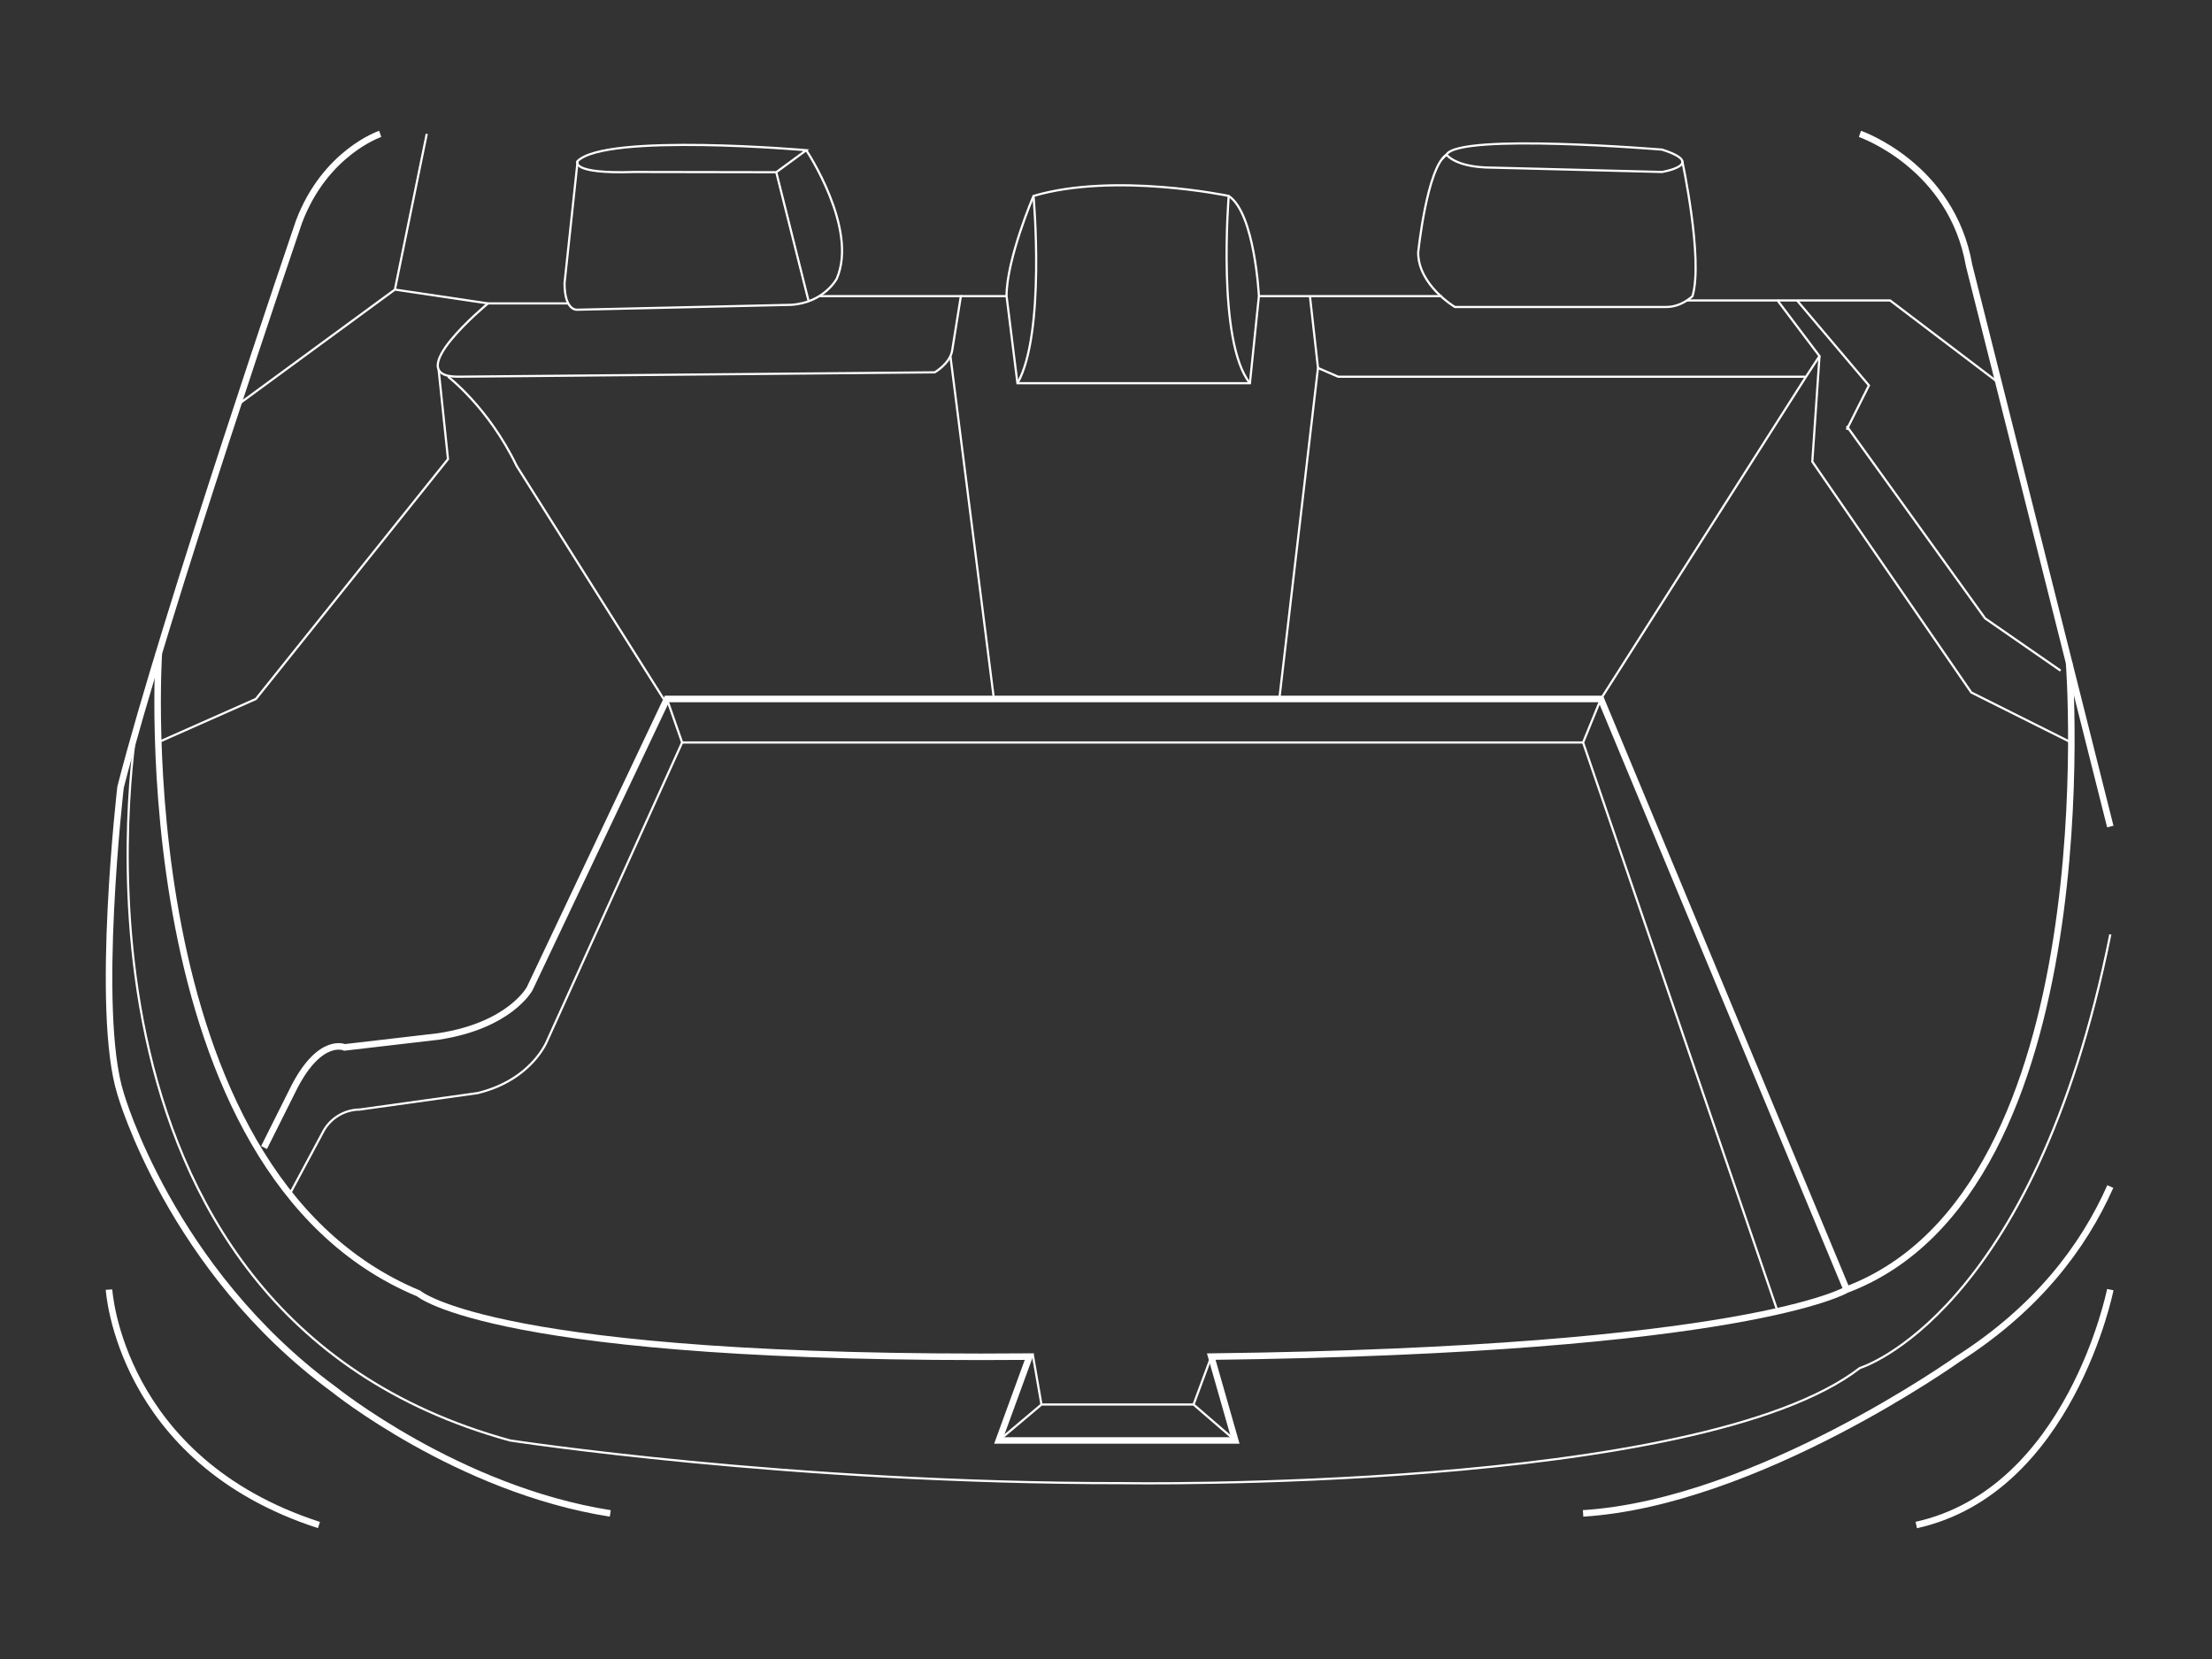 <svg id="qhKA2z" data-name="trunk" width="500" height="375" fill="none" xmlns="http://www.w3.org/2000/svg">
  <rect width="100%" height="100%" fill="#333333" stroke="none"/>
  <g clip-path="url(#qhKA2z-a)" stroke="#fff" stroke-miterlimit="10">
    <path d="M85.948 30.262s-12.483 4.184-18.39 19.935c0 0-30.41 89.094-40.308 127.735 0 0-5.853 50.7 0 69.272 0 0 11.267 39.757 48.184 66.83 0 0 28.058 22.643 62.514 28.057m339.063-73.888c-6.108 13.783-16.662 27.624-34.372 38.936 0 0-45.547 32.487-84.797 34.948M420.42 30.262s20.743 7.137 24.681 29.78l31.911 126.789" stroke-width="1.477"/>
    <path d="m150.744 157.992 3.446 9.845-30.519 67.436s-3.445 8.86-15.751 11.813l-26.625 3.717a9.48 9.48 0 0 0-8.324 5.144l-7.383 13.782" stroke-width=".492"/>
    <path d="M154.189 167.837h203.652l4.017-9.845m-4.016 9.848 43.956 128.561" stroke-width=".492"/>
    <path d="M35.902 147.633S28.178 264.809 94.63 292.374c0 0 17.228 15.259 138.062 14.275l-6.921 18.951h53.437l-5.415-18.951c121.089-1.477 143.624-15.146 143.624-15.146l-55.558-133.509H150.745l-31.011 65.467s-4.43 8.368-20.674 10.829l-21.166 2.462s-5.415-2.462-11.321 8.86l-6.891 13.782m408.013-109.601s9.19 119.199-50.267 141.709" stroke-width="1.477"/>
    <path d="m273.805 306.645-4.012 10.829H235.41l-1.969-11.322m1.968 11.328-9.638 8.122m44.02-8.122 9.416 8.122" stroke-width=".492"/>
    <path d="M30.797 164.914S8.474 296.311 115.294 325.599c0 0 63.005 9.707 138.317 9.652 0 0 130.304 2.147 166.798-26.029 0 0 39.285-11.814 56.607-98.013" stroke-width=".492"/>
    <path d="M24.643 291.504s2.288 38.606 47.456 53.21m404.913-53.21s-9.037 45.497-43.858 53.21" stroke-width="1.477"/>
    <path d="M130.562 36.414s-1.969 2.953 12.798 2.46l32.108.055 6.778-4.976s-45.285-3.938-51.684 2.46Zm44.909 2.52 7.27 28.987" stroke-width=".492"/>
    <path d="M182.247 33.953s11.814 17.72 6.892 29.042c0 0-2.841 5.414-10.278 5.907l-48.387 1.107s-2.865.38-2.865-6.02l2.954-27.565" stroke-width=".492"/>
    <path d="M128.456 68.583h-18.143S90.2 85.146 103.49 85.146l107.799-.984s3.446-1.97 3.938-4.923l1.969-12.305h-31.995" stroke-width=".492"/>
    <path d="M101.275 85.144s9.117 6.892 15.516 20.182l33.215 52.669m64.822-77.503L224.663 158m2.858-91.068 2.462 19.69h52.546l2.032-19.69s-.915-18.705-6.822-22.643c0 0-25.734-5.414-44.124 0 0 0-6.098 14.275-6.094 22.643Z" stroke-width=".492"/>
    <path d="M233.617 44.29s2.776 31.01-3.623 42.331M277.74 44.29s-2.722 32.979 4.79 42.331m-55.006-19.687h-10.327m108.709 0h-41.347m42.406-32s1.969 2.954 10.337 2.954l38.394.984s10.337-1.737 0-5.055c0 0-45.778-3.805-48.731 1.117Z" stroke-width=".492"/>
    <path d="M380.255 36.38s4.779 22.18 2.323 30.549c0 0-2.461 2.46-5.907 2.46h-47.806s-8.299-4.921-8.299-12.305c0 0 1.969-19.197 6.399-22.15m-30.868 32 1.821 16.243-8.742 74.82" stroke-width=".492"/>
    <path d="m297.918 83.177 4.548 1.97h105.766l3.047-4.657-9.48-12.572h-20.482m26.915 17.226-46.378 72.851m-326.233 9.846 22.22-9.845 43.424-54.214-2.121-20.25M53.76 91.486l35.505-26.029 21.043 3.126M96.465 30.262l-7.201 35.194" stroke-width=".492"/>
    <path d="M401.799 67.918h25.448l24.518 18.611m-40.486-6.037-1.625 23.854 35.933 52.177 22.614 11.321" stroke-width=".492"/>
    <path d="m417.428 96.3 31.286 43.475 17.056 11.818" stroke-width=".492"/>
    <path d="m417.426 97.137 5.026-10.022-16.249-19.197" stroke-width=".492"/>
  </g>
  <defs>
    <clipPath id="qhKA2z-a">
      <path fill="#fff" transform="translate(23.906 29.563)" d="M0 0h453.829v315.876H0z"/>
    </clipPath>
  </defs>
</svg>
